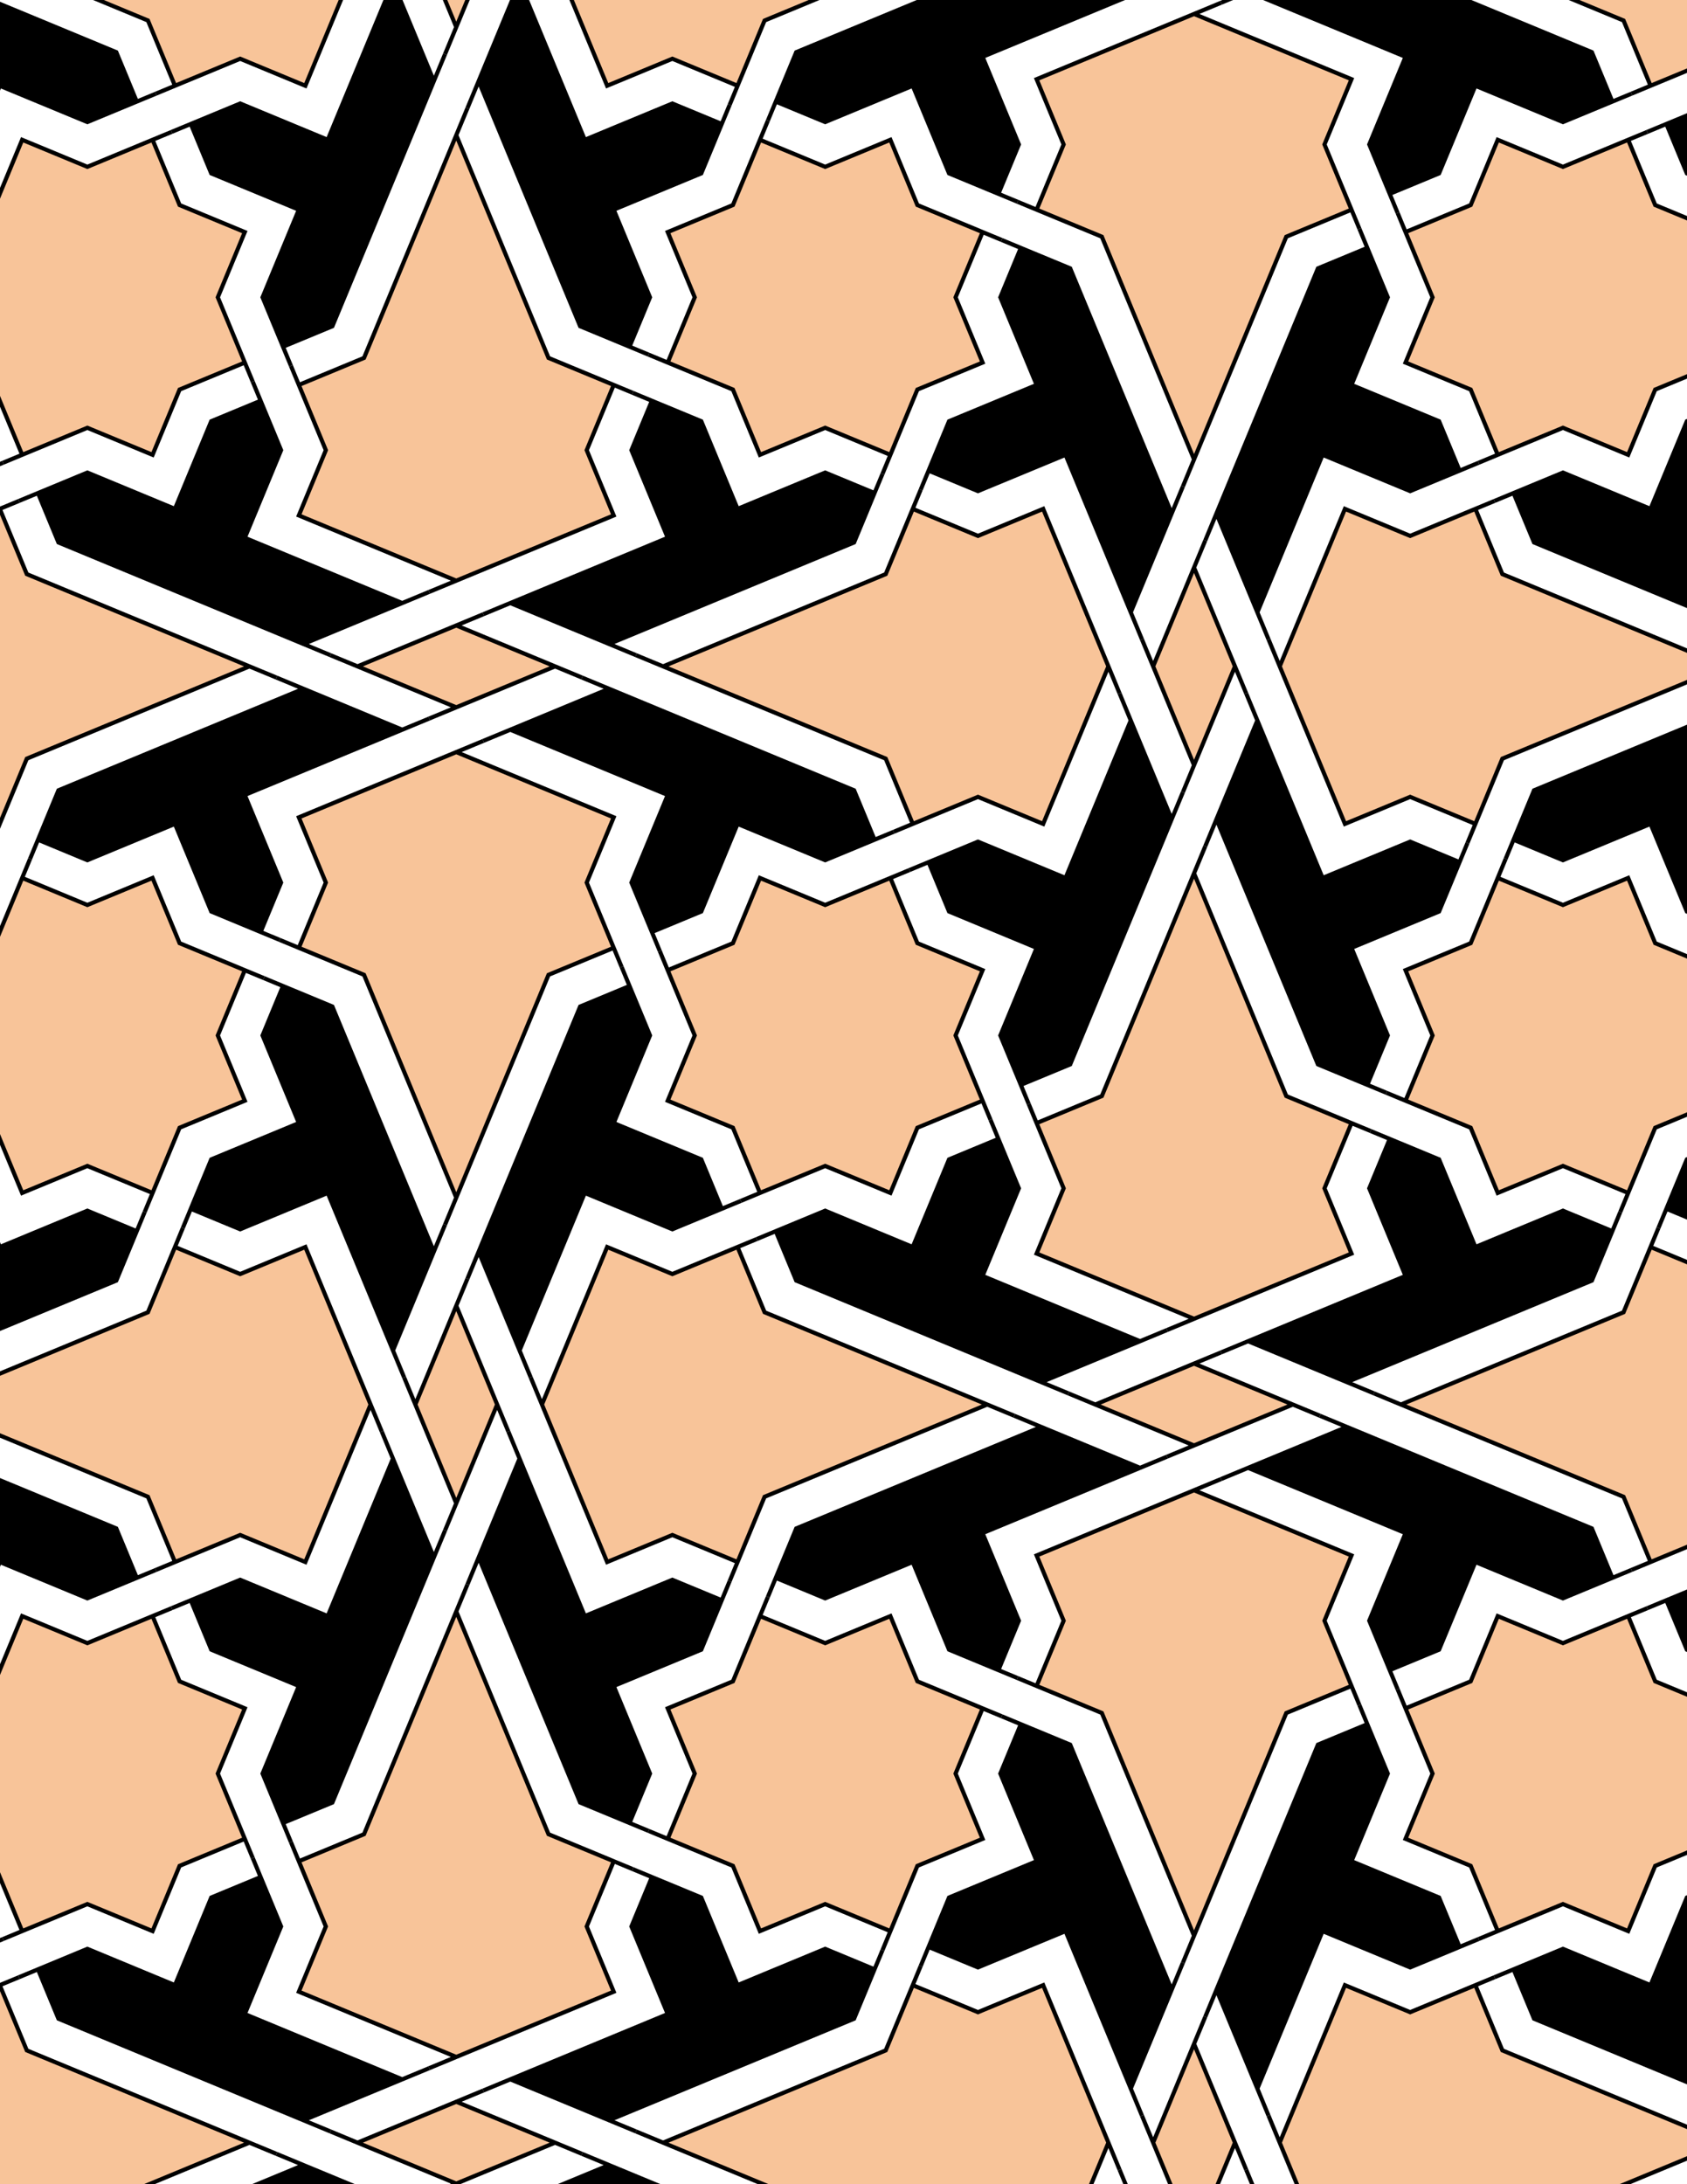 <svg xmlns="http://www.w3.org/2000/svg" xmlns:xlink="http://www.w3.org/1999/xlink" xmlns:inkscape="http://www.inkscape.org/namespaces/inkscape" version="1.1" width="612" height="792" viewBox="0 0 612 792">
<path transform="matrix(.1,0,0,-.1,0,792)" d="M3230.1 3594.3 3328 3830.8 3564.6 3928.8 3593.3 3859.5 3564.6 3928.8 3466.6 4165.4 3564.6 4402 3328 4500 3230.1 4736.5 3299.3 4765.2 3230.1 4736.5 2993.5 4638.5 2756.9 4736.5 2658.9 4500 2422.3 4402 2393.6 4471.3 2422.3 4402 2520.3 4165.4 2422.3 3928.8 2658.9 3830.8 2756.9 3594.3 2687.6 3565.5 2756.9 3594.3 2993.5 3692.2" fill="#f8c499"/>
<path transform="matrix(.1,0,0,-.1,0,792)" stroke-width="15" stroke-linecap="butt" stroke-miterlimit="10" stroke-linejoin="miter" fill="none" stroke="#000000" d="M3230.1 3594.3 3328 3830.8 3564.6 3928.8 3593.3 3859.5 3564.6 3928.8 3466.6 4165.4 3564.6 4402 3328 4500 3230.1 4736.5 3299.3 4765.2 3230.1 4736.5 2993.5 4638.5 2756.9 4736.5 2658.9 4500 2422.3 4402 2393.6 4471.3 2422.3 4402 2520.3 4165.4 2422.3 3928.8 2658.9 3830.8 2756.9 3594.3 2687.6 3565.5 2756.9 3594.3 2993.5 3692.2Z"/>
<path transform="matrix(.1,0,0,-.1,0,792)" d="M2993.5 4800.9 3172.6 4875.1 3241.9 4903.8 3172.6 4875.1 3098.4 5054.3 2209.5 5422.5 2111.5 5463.1 2209.5 5422.5 1851.2 5274 1753.2 5233.5 1851.2 5274 2422.3 5037.5 2290.7 4719.7 2364.9 4540.5 2393.6 4471.3 2364.9 4540.5 2544.1 4614.8 2675.7 4932.5"/>
<path transform="matrix(.1,0,0,-.1,0,792)" stroke-width="15" stroke-linecap="butt" stroke-miterlimit="10" stroke-linejoin="miter" fill="none" stroke="#000000" d="M2993.5 4800.9 3172.6 4875.1 3241.9 4903.8 3172.6 4875.1 3098.4 5054.3 2209.5 5422.5 2111.5 5463.1 2209.5 5422.5 1851.2 5274 1753.2 5233.5 1851.2 5274 2422.3 5037.5 2290.7 4719.7 2364.9 4540.5 2393.6 4471.3 2364.9 4540.5 2544.1 4614.8 2675.7 4932.5Z"/>
<path transform="matrix(.1,0,0,-.1,0,792)" d="M2544.1 3716 2226.4 3847.6 2358 4165.4 2283.8 4344.6 2255.1 4413.9 2283.8 4344.6 2104.6 4270.3 1736.4 3381.5 1695.8 3283.5 1736.4 3381.5 1884.8 3023.1 1925.4 2925.1 1884.8 3023.1 2121.4 3594.3 2439.1 3462.6 2618.3 3536.8 2687.6 3565.5 2618.3 3536.8"/>
<path transform="matrix(.1,0,0,-.1,0,792)" stroke-width="15" stroke-linecap="butt" stroke-miterlimit="10" stroke-linejoin="miter" fill="none" stroke="#000000" d="M2544.1 3716 2226.4 3847.6 2358 4165.4 2283.8 4344.6 2255.1 4413.9 2283.8 4344.6 2104.6 4270.3 1736.4 3381.5 1695.8 3283.5 1736.4 3381.5 1884.8 3023.1 1925.4 2925.1 1884.8 3023.1 2121.4 3594.3 2439.1 3462.6 2618.3 3536.8 2687.6 3565.5 2618.3 3536.8Z"/>
<path transform="matrix(.1,0,0,-.1,0,792)" d="M3442.8 3716 3311.2 3398.3 2993.5 3529.9 2814.3 3455.7 2745 3427 2814.3 3455.7 2888.5 3276.5 3777.4 2908.3 3875.4 2867.7 3777.4 2908.3 4135.8 3056.7 4233.8 3097.3 4135.8 3056.7 3564.6 3293.3 3696.2 3611.1 3622 3790.2 3593.3 3859.5 3622 3790.2"/>
<path transform="matrix(.1,0,0,-.1,0,792)" stroke-width="15" stroke-linecap="butt" stroke-miterlimit="10" stroke-linejoin="miter" fill="none" stroke="#000000" d="M3442.8 3716 3311.2 3398.3 2993.5 3529.9 2814.3 3455.7 2745 3427 2814.3 3455.7 2888.5 3276.5 3777.4 2908.3 3875.4 2867.7 3777.4 2908.3 4135.8 3056.7 4233.8 3097.3 4135.8 3056.7 3564.6 3293.3 3696.2 3611.1 3622 3790.2 3593.3 3859.5 3622 3790.2Z"/>
<path transform="matrix(.1,0,0,-.1,0,792)" d="M3442.8 4614.8 3760.6 4483.1 3629 4165.4 3703.2 3986.2 3731.9 3916.9 3703.2 3986.2 3882.4 4060.4 4250.6 4949.3 4291.2 5047.3 4250.6 4949.3 4102.1 5307.7 4061.5 5405.7 4102.1 5307.7 3865.6 4736.5 3547.8 4868.1 3368.6 4793.9 3299.3 4765.2 3368.6 4793.9"/>
<path transform="matrix(.1,0,0,-.1,0,792)" stroke-width="15" stroke-linecap="butt" stroke-miterlimit="10" stroke-linejoin="miter" fill="none" stroke="#000000" d="M3442.8 4614.8 3760.6 4483.1 3629 4165.4 3703.2 3986.2 3731.9 3916.9 3703.2 3986.2 3882.4 4060.4 4250.6 4949.3 4291.2 5047.3 4250.6 4949.3 4102.1 5307.7 4061.5 5405.7 4102.1 5307.7 3865.6 4736.5 3547.8 4868.1 3368.6 4793.9 3299.3 4765.2 3368.6 4793.9Z"/>
<path transform="matrix(.1,0,0,-.1,0,792)" d="M3311.2 4932.5 3241.9 4903.8 3311.2 4932.5 3547.8 5030.5 3784.4 4932.5 4021 5503.7 4061.5 5405.7 4021 5503.7 3784.4 6074.8 3547.8 5976.8 3311.2 6074.8 3339.9 6144.1 3311.2 6074.8 3213.2 5838.2 2405.5 5503.7 2307.5 5544.2 2405.5 5503.7 3213.2 5169.1" fill="#f8c499"/>
<path transform="matrix(.1,0,0,-.1,0,792)" stroke-width="15" stroke-linecap="butt" stroke-miterlimit="10" stroke-linejoin="miter" fill="none" stroke="#000000" d="M3311.2 4932.5 3241.9 4903.8 3311.2 4932.5 3547.8 5030.5 3784.4 4932.5 4021 5503.7 4061.5 5405.7 4021 5503.7 3784.4 6074.8 3547.8 5976.8 3311.2 6074.8 3339.9 6144.1 3311.2 6074.8 3213.2 5838.2 2405.5 5503.7 2307.5 5544.2 2405.5 5503.7 3213.2 5169.1Z"/>
<path transform="matrix(.1,0,0,-.1,0,792)" d="M2675.7 3398.3 2745 3427 2675.7 3398.3 2439.1 3300.3 2202.6 3398.3 1966 2827.1 1925.4 2925.1 1966 2827.1 2202.6 2256 2439.1 2354 2675.7 2256 2647 2186.7 2675.7 2256 2773.7 2492.6 3581.4 2827.1 3679.4 2786.5 3581.4 2827.1 2773.7 3161.7" fill="#f8c499"/>
<path transform="matrix(.1,0,0,-.1,0,792)" stroke-width="15" stroke-linecap="butt" stroke-miterlimit="10" stroke-linejoin="miter" fill="none" stroke="#000000" d="M2675.7 3398.3 2745 3427 2675.7 3398.3 2439.1 3300.3 2202.6 3398.3 1966 2827.1 1925.4 2925.1 1966 2827.1 2202.6 2256 2439.1 2354 2675.7 2256 2647 2186.7 2675.7 2256 2773.7 2492.6 3581.4 2827.1 3679.4 2786.5 3581.4 2827.1 2773.7 3161.7Z"/>
<path transform="matrix(.1,0,0,-.1,0,792)" d="M2226.4 4956.3 1655.2 5192.9 1753.2 5233.5 1655.2 5192.9 1084.1 4956.3 1182.1 4719.7 1084.1 4483.1 1014.8 4511.8 1084.1 4483.1 1320.6 4385.2 1655.2 3577.4 1614.6 3479.4 1655.2 3577.4 1989.8 4385.2 2226.4 4483.1 2255.1 4413.9 2226.4 4483.1 2128.4 4719.7" fill="#f8c499"/>
<path transform="matrix(.1,0,0,-.1,0,792)" stroke-width="15" stroke-linecap="butt" stroke-miterlimit="10" stroke-linejoin="miter" fill="none" stroke="#000000" d="M2226.4 4956.3 1655.2 5192.9 1753.2 5233.5 1655.2 5192.9 1084.1 4956.3 1182.1 4719.7 1084.1 4483.1 1014.8 4511.8 1084.1 4483.1 1320.6 4385.2 1655.2 3577.4 1614.6 3479.4 1655.2 3577.4 1989.8 4385.2 2226.4 4483.1 2255.1 4413.9 2226.4 4483.1 2128.4 4719.7Z"/>
<path transform="matrix(.1,0,0,-.1,0,792)" d="M3760.6 3374.5 4331.7 3137.9 4233.8 3097.3 4331.7 3137.9 4902.9 3374.5 4804.9 3611.1 4902.9 3847.6 4972.2 3818.9 4902.9 3847.6 4666.3 3945.6 4331.7 4753.3 4372.3 4851.3 4331.7 4753.3 3997.2 3945.6 3760.6 3847.6 3731.9 3916.9 3760.6 3847.6 3858.6 3611.1" fill="#f8c499"/>
<path transform="matrix(.1,0,0,-.1,0,792)" stroke-width="15" stroke-linecap="butt" stroke-miterlimit="10" stroke-linejoin="miter" fill="none" stroke="#000000" d="M3760.6 3374.5 4331.7 3137.9 4233.8 3097.3 4331.7 3137.9 4902.9 3374.5 4804.9 3611.1 4902.9 3847.6 4972.2 3818.9 4902.9 3847.6 4666.3 3945.6 4331.7 4753.3 4372.3 4851.3 4331.7 4753.3 3997.2 3945.6 3760.6 3847.6 3731.9 3916.9 3760.6 3847.6 3858.6 3611.1Z"/>
<path transform="matrix(.1,0,0,-.1,0,792)" d="M2013.6 5503.7 2111.5 5463.1 2013.6 5503.7 1655.2 5652.1 1753.2 5692.7 1655.2 5652.1 1296.9 5503.7 1198.9 5544.2 1296.9 5503.7 1655.2 5355.2 1557.2 5314.6 1655.2 5355.2" fill="#f8c499"/>
<path transform="matrix(.1,0,0,-.1,0,792)" stroke-width="15" stroke-linecap="butt" stroke-miterlimit="10" stroke-linejoin="miter" fill="none" stroke="#000000" d="M2013.6 5503.7 2111.5 5463.1 2013.6 5503.7 1655.2 5652.1 1753.2 5692.7 1655.2 5652.1 1296.9 5503.7 1198.9 5544.2 1296.9 5503.7 1655.2 5355.2 1557.2 5314.6 1655.2 5355.2Z"/>
<path transform="matrix(.1,0,0,-.1,0,792)" d="M2209.5 5584.8 2307.5 5544.2 2209.5 5584.8 3098.4 5953 3172.6 6132.2 3201.4 6201.5 3172.6 6132.2 2993.5 6206.4 2675.7 6074.8 2544.1 6392.6 2364.9 6466.8 2295.6 6495.5 2364.9 6466.8 2290.7 6287.6 2422.3 5969.8 1851.2 5733.3 1753.2 5692.7 1851.2 5733.3"/>
<path transform="matrix(.1,0,0,-.1,0,792)" stroke-width="15" stroke-linecap="butt" stroke-miterlimit="10" stroke-linejoin="miter" fill="none" stroke="#000000" d="M2209.5 5584.8 2307.5 5544.2 2209.5 5584.8 3098.4 5953 3172.6 6132.2 3201.4 6201.5 3172.6 6132.2 2993.5 6206.4 2675.7 6074.8 2544.1 6392.6 2364.9 6466.8 2295.6 6495.5 2364.9 6466.8 2290.7 6287.6 2422.3 5969.8 1851.2 5733.3 1753.2 5692.7 1851.2 5733.3Z"/>
<path transform="matrix(.1,0,0,-.1,0,792)" d="M3973.4 2827.1 3875.4 2867.7 3973.4 2827.1 4331.7 2678.7 4233.8 2638.1 4331.7 2678.7 4690.1 2827.1 4788.1 2786.5 4690.1 2827.1 4331.7 2975.6 4429.7 3016.1 4331.7 2975.6" fill="#f8c499"/>
<path transform="matrix(.1,0,0,-.1,0,792)" stroke-width="15" stroke-linecap="butt" stroke-miterlimit="10" stroke-linejoin="miter" fill="none" stroke="#000000" d="M3973.4 2827.1 3875.4 2867.7 3973.4 2827.1 4331.7 2678.7 4233.8 2638.1 4331.7 2678.7 4690.1 2827.1 4788.1 2786.5 4690.1 2827.1 4331.7 2975.6 4429.7 3016.1 4331.7 2975.6Z"/>
<path transform="matrix(.1,0,0,-.1,0,792)" d="M3777.4 2745.9 3679.4 2786.5 3777.4 2745.9 2888.5 2377.8 2814.3 2198.6 2785.6 2129.3 2814.3 2198.6 2993.5 2124.4 3311.2 2256 3442.8 1938.2 3622 1864 3691.3 1835.3 3622 1864 3696.2 2043.2 3564.6 2360.9 4135.8 2597.5 4233.8 2638.1 4135.8 2597.5"/>
<path transform="matrix(.1,0,0,-.1,0,792)" stroke-width="15" stroke-linecap="butt" stroke-miterlimit="10" stroke-linejoin="miter" fill="none" stroke="#000000" d="M3777.4 2745.9 3679.4 2786.5 3777.4 2745.9 2888.5 2377.8 2814.3 2198.6 2785.6 2129.3 2814.3 2198.6 2993.5 2124.4 3311.2 2256 3442.8 1938.2 3622 1864 3691.3 1835.3 3622 1864 3696.2 2043.2 3564.6 2360.9 4135.8 2597.5 4233.8 2638.1 4135.8 2597.5Z"/>
<path transform="matrix(.1,0,0,-.1,0,792)" d="M1884.8 2631.1 1844.2 2729.1 1884.8 2631.1 1736.4 2272.8 1695.8 2174.8 1736.4 2272.8 2104.6 1383.9 2283.8 1309.7 2353 1281 2283.8 1309.7 2358 1488.9 2226.4 1806.6 2544.1 1938.2 2618.3 2117.4 2647 2186.7 2618.3 2117.4 2439.1 2191.6 2121.4 2060"/>
<path transform="matrix(.1,0,0,-.1,0,792)" stroke-width="15" stroke-linecap="butt" stroke-miterlimit="10" stroke-linejoin="miter" fill="none" stroke="#000000" d="M1884.8 2631.1 1844.2 2729.1 1884.8 2631.1 1736.4 2272.8 1695.8 2174.8 1736.4 2272.8 2104.6 1383.9 2283.8 1309.7 2353 1281 2283.8 1309.7 2358 1488.9 2226.4 1806.6 2544.1 1938.2 2618.3 2117.4 2647 2186.7 2618.3 2117.4 2439.1 2191.6 2121.4 2060Z"/>
<path transform="matrix(.1,0,0,-.1,0,792)" d="M1803.6 2827.1 1844.2 2729.1 1803.6 2827.1 1655.2 3185.5 1695.8 3283.5 1655.2 3185.5 1506.8 2827.1 1466.2 2925.1 1506.8 2827.1 1655.2 2468.8 1614.6 2370.8 1655.2 2468.8" fill="#f8c499"/>
<path transform="matrix(.1,0,0,-.1,0,792)" stroke-width="15" stroke-linecap="butt" stroke-miterlimit="10" stroke-linejoin="miter" fill="none" stroke="#000000" d="M1803.6 2827.1 1844.2 2729.1 1803.6 2827.1 1655.2 3185.5 1695.8 3283.5 1655.2 3185.5 1506.8 2827.1 1466.2 2925.1 1506.8 2827.1 1655.2 2468.8 1614.6 2370.8 1655.2 2468.8Z"/>
<path transform="matrix(.1,0,0,-.1,0,792)" d="M4102.1 5699.6 4142.7 5601.6 4102.1 5699.6 4250.6 6058 4291.2 6156 4250.6 6058 3882.4 6946.9 3703.2 7021.1 3633.9 7049.8 3703.2 7021.1 3629 6841.9 3760.6 6524.2 3442.8 6392.6 3368.6 6213.4 3339.9 6144.1 3368.6 6213.4 3547.8 6139.2 3865.6 6270.8"/>
<path transform="matrix(.1,0,0,-.1,0,792)" stroke-width="15" stroke-linecap="butt" stroke-miterlimit="10" stroke-linejoin="miter" fill="none" stroke="#000000" d="M4102.1 5699.6 4142.7 5601.6 4102.1 5699.6 4250.6 6058 4291.2 6156 4250.6 6058 3882.4 6946.9 3703.2 7021.1 3633.9 7049.8 3703.2 7021.1 3629 6841.9 3760.6 6524.2 3442.8 6392.6 3368.6 6213.4 3339.9 6144.1 3368.6 6213.4 3547.8 6139.2 3865.6 6270.8Z"/>
<path transform="matrix(.1,0,0,-.1,0,792)" d="M4183.3 5503.7 4142.7 5601.6 4183.3 5503.7 4331.7 5145.3 4291.2 5047.3 4331.7 5145.3 4480.2 5503.7 4520.8 5405.7 4480.2 5503.7 4331.7 5862 4372.3 5960 4331.7 5862" fill="#f8c499"/>
<path transform="matrix(.1,0,0,-.1,0,792)" stroke-width="15" stroke-linecap="butt" stroke-miterlimit="10" stroke-linejoin="miter" fill="none" stroke="#000000" d="M4183.3 5503.7 4142.7 5601.6 4183.3 5503.7 4331.7 5145.3 4291.2 5047.3 4331.7 5145.3 4480.2 5503.7 4520.8 5405.7 4480.2 5503.7 4331.7 5862 4372.3 5960 4331.7 5862Z"/>
<path transform="matrix(.1,0,0,-.1,0,792)" d="M2226.4 6051 2128.4 6287.6 2226.4 6524.2 2295.6 6495.5 2226.4 6524.2 1989.8 6622.2 1655.2 7429.9 1695.8 7527.9 1655.2 7429.9 1320.6 6622.2 1084.1 6524.2 1055.4 6593.5 1084.1 6524.2 1182.1 6287.6 1084.1 6051 1655.2 5814.4 1557.2 5773.9 1655.2 5814.4" fill="#f8c499"/>
<path transform="matrix(.1,0,0,-.1,0,792)" stroke-width="15" stroke-linecap="butt" stroke-miterlimit="10" stroke-linejoin="miter" fill="none" stroke="#000000" d="M2226.4 6051 2128.4 6287.6 2226.4 6524.2 2295.6 6495.5 2226.4 6524.2 1989.8 6622.2 1655.2 7429.9 1695.8 7527.9 1655.2 7429.9 1320.6 6622.2 1084.1 6524.2 1055.4 6593.5 1084.1 6524.2 1182.1 6287.6 1084.1 6051 1655.2 5814.4 1557.2 5773.9 1655.2 5814.4Z"/>
<path transform="matrix(.1,0,0,-.1,0,792)" d="M1459.2 5733.3 1557.2 5773.9 1459.2 5733.3 888.102 5969.8 1019.7 6287.6 945.5 6466.8 916.801 6536.1 945.5 6466.8 766.301 6392.6 634.699 6074.8 316.898 6206.4 137.801 6132.2 68.5 6103.5 137.801 6132.2 212 5953 1100.9 5584.8 1198.9 5544.2 1100.9 5584.8"/>
<path transform="matrix(.1,0,0,-.1,0,792)" stroke-width="15" stroke-linecap="butt" stroke-miterlimit="10" stroke-linejoin="miter" fill="none" stroke="#000000" d="M1459.2 5733.3 1557.2 5773.9 1459.2 5733.3 888.102 5969.8 1019.7 6287.6 945.5 6466.8 916.801 6536.1 945.5 6466.8 766.301 6392.6 634.699 6074.8 316.898 6206.4 137.801 6132.2 68.5 6103.5 137.801 6132.2 212 5953 1100.9 5584.8 1198.9 5544.2 1100.9 5584.8Z"/>
<path transform="matrix(.1,0,0,-.1,0,792)" d="M1459.2 5274 1557.2 5314.6 1459.2 5274 1100.9 5422.5 1002.9 5463.1 1100.9 5422.5 212 5054.3 137.801 4875.1 109.102 4805.8 137.801 4875.1 316.898 4800.9 634.699 4932.5 766.301 4614.8 945.5 4540.5 1014.8 4511.8 945.5 4540.5 1019.7 4719.7 888.102 5037.5"/>
<path transform="matrix(.1,0,0,-.1,0,792)" stroke-width="15" stroke-linecap="butt" stroke-miterlimit="10" stroke-linejoin="miter" fill="none" stroke="#000000" d="M1459.2 5274 1557.2 5314.6 1459.2 5274 1100.9 5422.5 1002.9 5463.1 1100.9 5422.5 212 5054.3 137.801 4875.1 109.102 4805.8 137.801 4875.1 316.898 4800.9 634.699 4932.5 766.301 4614.8 945.5 4540.5 1014.8 4511.8 945.5 4540.5 1019.7 4719.7 888.102 5037.5Z"/>
<path transform="matrix(.1,0,0,-.1,0,792)" d="M1574 3381.5 1614.6 3479.4 1574 3381.5 1205.8 4270.3 1026.7 4344.6 957.398 4373.3 1026.7 4344.6 952.5 4165.4 1084.1 3847.6 766.301 3716 692.102 3536.8 663.398 3467.6 692.102 3536.8 871.301 3462.6 1189 3594.3 1425.6 3023.1 1466.2 2925.1 1425.6 3023.1"/>
<path transform="matrix(.1,0,0,-.1,0,792)" stroke-width="15" stroke-linecap="butt" stroke-miterlimit="10" stroke-linejoin="miter" fill="none" stroke="#000000" d="M1574 3381.5 1614.6 3479.4 1574 3381.5 1205.8 4270.3 1026.7 4344.6 957.398 4373.3 1026.7 4344.6 952.5 4165.4 1084.1 3847.6 766.301 3716 692.102 3536.8 663.398 3467.6 692.102 3536.8 871.301 3462.6 1189 3594.3 1425.6 3023.1 1466.2 2925.1 1425.6 3023.1Z"/>
<path transform="matrix(.1,0,0,-.1,0,792)" d="M4527.7 2597.5 4429.7 2556.9 4527.7 2597.5 5098.9 2360.9 4967.3 2043.2 5041.5 1864 5070.2 1794.7 5041.5 1864 5220.6 1938.2 5352.3 2256 5670 2124.4 5849.2 2198.6 5918.5 2227.3 5849.2 2198.6 5775 2377.8 4886.1 2745.9 4788.1 2786.5 4886.1 2745.9"/>
<path transform="matrix(.1,0,0,-.1,0,792)" stroke-width="15" stroke-linecap="butt" stroke-miterlimit="10" stroke-linejoin="miter" fill="none" stroke="#000000" d="M4527.7 2597.5 4429.7 2556.9 4527.7 2597.5 5098.9 2360.9 4967.3 2043.2 5041.5 1864 5070.2 1794.7 5041.5 1864 5220.6 1938.2 5352.3 2256 5670 2124.4 5849.2 2198.6 5918.5 2227.3 5849.2 2198.6 5775 2377.8 4886.1 2745.9 4788.1 2786.5 4886.1 2745.9Z"/>
<path transform="matrix(.1,0,0,-.1,0,792)" d="M4331.7 2516.3 4429.7 2556.9 4331.7 2516.3 3760.6 2279.8 3858.6 2043.2 3760.6 1806.6 3691.3 1835.3 3760.6 1806.6 3997.2 1708.6 4331.7 900.898 4291.2 802.898 4331.7 900.898 4666.3 1708.6 4902.9 1806.6 4931.6 1737.3 4902.9 1806.6 4804.9 2043.2 4902.9 2279.8" fill="#f8c499"/>
<path transform="matrix(.1,0,0,-.1,0,792)" stroke-width="15" stroke-linecap="butt" stroke-miterlimit="10" stroke-linejoin="miter" fill="none" stroke="#000000" d="M4331.7 2516.3 4429.7 2556.9 4331.7 2516.3 3760.6 2279.8 3858.6 2043.2 3760.6 1806.6 3691.3 1835.3 3760.6 1806.6 3997.2 1708.6 4331.7 900.898 4291.2 802.898 4331.7 900.898 4666.3 1708.6 4902.9 1806.6 4931.6 1737.3 4902.9 1806.6 4804.9 2043.2 4902.9 2279.8Z"/>
<path transform="matrix(.1,0,0,-.1,0,792)" d="M4527.7 3056.7 4429.7 3016.1 4527.7 3056.7 4886.1 2908.3 4984.1 2867.7 4886.1 2908.3 5775 3276.5 5849.2 3455.7 5877.9 3525 5849.2 3455.7 5670 3529.9 5352.3 3398.3 5220.6 3716 5041.5 3790.2 4972.2 3818.9 5041.5 3790.2 4967.3 3611.1 5098.9 3293.3"/>
<path transform="matrix(.1,0,0,-.1,0,792)" stroke-width="15" stroke-linecap="butt" stroke-miterlimit="10" stroke-linejoin="miter" fill="none" stroke="#000000" d="M4527.7 3056.7 4429.7 3016.1 4527.7 3056.7 4886.1 2908.3 4984.1 2867.7 4886.1 2908.3 5775 3276.5 5849.2 3455.7 5877.9 3525 5849.2 3455.7 5670 3529.9 5352.3 3398.3 5220.6 3716 5041.5 3790.2 4972.2 3818.9 5041.5 3790.2 4967.3 3611.1 5098.9 3293.3Z"/>
<path transform="matrix(.1,0,0,-.1,0,792)" d="M4412.9 4949.3 4372.3 4851.3 4412.9 4949.3 4781.1 4060.4 4960.3 3986.2 5029.6 3957.5 4960.3 3986.2 5034.5 4165.4 4902.9 4483.1 5220.6 4614.8 5294.9 4793.9 5323.6 4863.2 5294.9 4793.9 5115.7 4868.1 4797.9 4736.5 4561.4 5307.7 4520.8 5405.7 4561.4 5307.7"/>
<path transform="matrix(.1,0,0,-.1,0,792)" stroke-width="15" stroke-linecap="butt" stroke-miterlimit="10" stroke-linejoin="miter" fill="none" stroke="#000000" d="M4412.9 4949.3 4372.3 4851.3 4412.9 4949.3 4781.1 4060.4 4960.3 3986.2 5029.6 3957.5 4960.3 3986.2 5034.5 4165.4 4902.9 4483.1 5220.6 4614.8 5294.9 4793.9 5323.6 4863.2 5294.9 4793.9 5115.7 4868.1 4797.9 4736.5 4561.4 5307.7 4520.8 5405.7 4561.4 5307.7Z"/>
<path transform="matrix(.1,0,0,-.1,0,792)" d="M4331.7 6254 4291.2 6156 4331.7 6254 4666.3 7061.7 4902.9 7159.7 4931.6 7090.4 4902.9 7159.7 4804.9 7396.2 4902.9 7632.8 4331.7 7869.4 4429.7 7910 4331.7 7869.4 3760.6 7632.8 3858.6 7396.2 3760.6 7159.7 3691.3 7188.4 3760.6 7159.7 3997.2 7061.7" fill="#f8c499"/>
<path transform="matrix(.1,0,0,-.1,0,792)" stroke-width="15" stroke-linecap="butt" stroke-miterlimit="10" stroke-linejoin="miter" fill="none" stroke="#000000" d="M4331.7 6254 4291.2 6156 4331.7 6254 4666.3 7061.7 4902.9 7159.7 4931.6 7090.4 4902.9 7159.7 4804.9 7396.2 4902.9 7632.8 4331.7 7869.4 4429.7 7910 4331.7 7869.4 3760.6 7632.8 3858.6 7396.2 3760.6 7159.7 3691.3 7188.4 3760.6 7159.7 3997.2 7061.7Z"/>
<path transform="matrix(.1,0,0,-.1,0,792)" d="M4412.9 6058 4372.3 5960 4412.9 6058 4561.4 5699.6 4601.9 5601.6 4561.4 5699.6 4797.9 6270.8 5115.7 6139.2 5294.9 6213.4 5364.1 6242.1 5294.9 6213.4 5220.6 6392.6 4902.9 6524.2 5034.5 6841.9 4960.3 7021.1 4931.6 7090.4 4960.3 7021.1 4781.1 6946.9"/>
<path transform="matrix(.1,0,0,-.1,0,792)" stroke-width="15" stroke-linecap="butt" stroke-miterlimit="10" stroke-linejoin="miter" fill="none" stroke="#000000" d="M4412.9 6058 4372.3 5960 4412.9 6058 4561.4 5699.6 4601.9 5601.6 4561.4 5699.6 4797.9 6270.8 5115.7 6139.2 5294.9 6213.4 5364.1 6242.1 5294.9 6213.4 5220.6 6392.6 4902.9 6524.2 5034.5 6841.9 4960.3 7021.1 4931.6 7090.4 4960.3 7021.1 4781.1 6946.9Z"/>
<path transform="matrix(.1,0,0,-.1,0,792)" d="M1655.2 2076.8 1695.8 2174.8 1655.2 2076.8 1320.6 1269.1 1084.1 1171.1 1055.4 1240.4 1084.1 1171.1 1182.1 934.5 1084.1 698 1655.2 461.398 1557.2 420.801 1655.2 461.398 2226.4 698 2128.4 934.5 2226.4 1171.1 2295.6 1142.4 2226.4 1171.1 1989.8 1269.1" fill="#f8c499"/>
<path transform="matrix(.1,0,0,-.1,0,792)" stroke-width="15" stroke-linecap="butt" stroke-miterlimit="10" stroke-linejoin="miter" fill="none" stroke="#000000" d="M1655.2 2076.8 1695.8 2174.8 1655.2 2076.8 1320.6 1269.1 1084.1 1171.1 1055.4 1240.4 1084.1 1171.1 1182.1 934.5 1084.1 698 1655.2 461.398 1557.2 420.801 1655.2 461.398 2226.4 698 2128.4 934.5 2226.4 1171.1 2295.6 1142.4 2226.4 1171.1 1989.8 1269.1Z"/>
<path transform="matrix(.1,0,0,-.1,0,792)" d="M1574 2272.8 1614.6 2370.8 1574 2272.8 1425.6 2631.1 1385 2729.1 1425.6 2631.1 1189 2060 871.301 2191.6 692.102 2117.4 622.801 2088.7 692.102 2117.4 766.301 1938.2 1084.1 1806.6 952.5 1488.9 1026.7 1309.7 1055.4 1240.4 1026.7 1309.7 1205.8 1383.9"/>
<path transform="matrix(.1,0,0,-.1,0,792)" stroke-width="15" stroke-linecap="butt" stroke-miterlimit="10" stroke-linejoin="miter" fill="none" stroke="#000000" d="M1574 2272.8 1614.6 2370.8 1574 2272.8 1425.6 2631.1 1385 2729.1 1425.6 2631.1 1189 2060 871.301 2191.6 692.102 2117.4 622.801 2088.7 692.102 2117.4 766.301 1938.2 1084.1 1806.6 952.5 1488.9 1026.7 1309.7 1055.4 1240.4 1026.7 1309.7 1205.8 1383.9Z"/>
<path transform="matrix(.1,0,0,-.1,0,792)" d="M3230.1 6270.8 3201.4 6201.5 3230.1 6270.8 3328 6507.4 3564.6 6605.3 3466.6 6841.9 3564.6 7078.5 3633.9 7049.8 3564.6 7078.5 3328 7176.5 3230.1 7413.1 2993.5 7315.1 2756.9 7413.1 2785.6 7482.4 2756.9 7413.1 2658.9 7176.5 2422.3 7078.5 2520.3 6841.9 2422.3 6605.3 2353 6634 2422.3 6605.3 2658.9 6507.4 2756.9 6270.8 2993.5 6368.8" fill="#f8c499"/>
<path transform="matrix(.1,0,0,-.1,0,792)" stroke-width="15" stroke-linecap="butt" stroke-miterlimit="10" stroke-linejoin="miter" fill="none" stroke="#000000" d="M3230.1 6270.8 3201.4 6201.5 3230.1 6270.8 3328 6507.4 3564.6 6605.3 3466.6 6841.9 3564.6 7078.5 3633.9 7049.8 3564.6 7078.5 3328 7176.5 3230.1 7413.1 2993.5 7315.1 2756.9 7413.1 2785.6 7482.4 2756.9 7413.1 2658.9 7176.5 2422.3 7078.5 2520.3 6841.9 2422.3 6605.3 2353 6634 2422.3 6605.3 2658.9 6507.4 2756.9 6270.8 2993.5 6368.8Z"/>
<path transform="matrix(.1,0,0,-.1,0,792)" d="M2756.9 2060 2785.6 2129.3 2756.9 2060 2658.9 1823.4 2422.3 1725.4 2520.3 1488.9 2422.3 1252.3 2353 1281 2422.3 1252.3 2658.9 1154.3 2756.9 917.699 2993.5 1015.7 3230.1 917.699 3201.4 848.398 3230.1 917.699 3328 1154.3 3564.6 1252.3 3466.6 1488.9 3564.6 1725.4 3633.9 1696.7 3564.6 1725.4 3328 1823.4 3230.1 2060 2993.5 1962" fill="#f8c499"/>
<path transform="matrix(.1,0,0,-.1,0,792)" stroke-width="15" stroke-linecap="butt" stroke-miterlimit="10" stroke-linejoin="miter" fill="none" stroke="#000000" d="M2756.9 2060 2785.6 2129.3 2756.9 2060 2658.9 1823.4 2422.3 1725.4 2520.3 1488.9 2422.3 1252.3 2353 1281 2422.3 1252.3 2658.9 1154.3 2756.9 917.699 2993.5 1015.7 3230.1 917.699 3201.4 848.398 3230.1 917.699 3328 1154.3 3564.6 1252.3 3466.6 1488.9 3564.6 1725.4 3633.9 1696.7 3564.6 1725.4 3328 1823.4 3230.1 2060 2993.5 1962Z"/>
<path transform="matrix(.1,0,0,-.1,0,792)" d="M1344.4 2827.1 1385 2729.1 1344.4 2827.1 1107.8 3398.3 871.301 3300.3 634.699 3398.3 663.398 3467.6 634.699 3398.3 536.699 3161.7-271 2827.1-369 2867.7-271 2827.1 536.699 2492.6 634.699 2256 565.398 2227.3 634.699 2256 871.301 2354 1107.8 2256" fill="#f8c499"/>
<path transform="matrix(.1,0,0,-.1,0,792)" stroke-width="15" stroke-linecap="butt" stroke-miterlimit="10" stroke-linejoin="miter" fill="none" stroke="#000000" d="M1344.4 2827.1 1385 2729.1 1344.4 2827.1 1107.8 3398.3 871.301 3300.3 634.699 3398.3 663.398 3467.6 634.699 3398.3 536.699 3161.7-271 2827.1-369 2867.7-271 2827.1 536.699 2492.6 634.699 2256 565.398 2227.3 634.699 2256 871.301 2354 1107.8 2256Z"/>
<path transform="matrix(.1,0,0,-.1,0,792)" d="M4642.5 5503.7 4601.9 5601.6 4642.5 5503.7 4879.1 4932.5 5115.7 5030.5 5352.3 4932.5 5323.6 4863.2 5352.3 4932.5 5450.2 5169.1 6258 5503.7 6356 5463.1 6258 5503.7 5450.2 5838.2 5352.3 6074.8 5421.5 6103.5 5352.3 6074.8 5115.7 5976.8 4879.1 6074.8" fill="#f8c499"/>
<path transform="matrix(.1,0,0,-.1,0,792)" stroke-width="15" stroke-linecap="butt" stroke-miterlimit="10" stroke-linejoin="miter" fill="none" stroke="#000000" d="M4642.5 5503.7 4601.9 5601.6 4642.5 5503.7 4879.1 4932.5 5115.7 5030.5 5352.3 4932.5 5323.6 4863.2 5352.3 4932.5 5450.2 5169.1 6258 5503.7 6356 5463.1 6258 5503.7 5450.2 5838.2 5352.3 6074.8 5421.5 6103.5 5352.3 6074.8 5115.7 5976.8 4879.1 6074.8Z"/>
<path transform="matrix(.1,0,0,-.1,0,792)" d="M2283.8 6662.8 2353 6634 2283.8 6662.8 2358 6841.9 2226.4 7159.7 2544.1 7291.3 2618.3 7470.5 2647 7539.8 2618.3 7470.5 2439.1 7544.7 2121.4 7413.1 1884.8 7984.2 1844.2 8082.2 1884.8 7984.2 1736.4 7625.9 1695.8 7527.9 1736.4 7625.9 2104.6 6737"/>
<path transform="matrix(.1,0,0,-.1,0,792)" stroke-width="15" stroke-linecap="butt" stroke-miterlimit="10" stroke-linejoin="miter" fill="none" stroke="#000000" d="M2283.8 6662.8 2353 6634 2283.8 6662.8 2358 6841.9 2226.4 7159.7 2544.1 7291.3 2618.3 7470.5 2647 7539.8 2618.3 7470.5 2439.1 7544.7 2121.4 7413.1 1884.8 7984.2 1844.2 8082.2 1884.8 7984.2 1736.4 7625.9 1695.8 7527.9 1736.4 7625.9 2104.6 6737Z"/>
<path transform="matrix(.1,0,0,-.1,0,792)" d="M3703.2 1668 3633.9 1696.7 3703.2 1668 3629 1488.9 3760.6 1171.1 3442.8 1039.5 3368.6 860.301 3339.9 791 3368.6 860.301 3547.8 786.102 3865.6 917.699 4102.1 346.602 4142.7 248.602 4102.1 346.602 4250.6 704.898 4291.2 802.898 4250.6 704.898 3882.4 1593.8"/>
<path transform="matrix(.1,0,0,-.1,0,792)" stroke-width="15" stroke-linecap="butt" stroke-miterlimit="10" stroke-linejoin="miter" fill="none" stroke="#000000" d="M3703.2 1668 3633.9 1696.7 3703.2 1668 3629 1488.9 3760.6 1171.1 3442.8 1039.5 3368.6 860.301 3339.9 791 3368.6 860.301 3547.8 786.102 3865.6 917.699 4102.1 346.602 4142.7 248.602 4102.1 346.602 4250.6 704.898 4291.2 802.898 4250.6 704.898 3882.4 1593.8Z"/>
<path transform="matrix(.1,0,0,-.1,0,792)" d="M1205.8 6737 1574 7625.9 1614.6 7723.9 1574 7625.9 1425.6 7984.2 1385 8082.2 1425.6 7984.2 1189 7413.1 871.301 7544.7 692.102 7470.5 622.801 7441.8 692.102 7470.5 766.301 7291.3 1084.1 7159.7 952.5 6841.9 1026.7 6662.8 1055.4 6593.5 1026.7 6662.8"/>
<path transform="matrix(.1,0,0,-.1,0,792)" stroke-width="15" stroke-linecap="butt" stroke-miterlimit="10" stroke-linejoin="miter" fill="none" stroke="#000000" d="M1205.8 6737 1574 7625.9 1614.6 7723.9 1574 7625.9 1425.6 7984.2 1385 8082.2 1425.6 7984.2 1189 7413.1 871.301 7544.7 692.102 7470.5 622.801 7441.8 692.102 7470.5 766.301 7291.3 1084.1 7159.7 952.5 6841.9 1026.7 6662.8 1055.4 6593.5 1026.7 6662.8Z"/>
<path transform="matrix(.1,0,0,-.1,0,792)" d="M4781.1 1593.8 4412.9 704.898 4372.3 606.898 4412.9 704.898 4561.4 346.602 4601.9 248.602 4561.4 346.602 4797.9 917.699 5115.7 786.102 5294.9 860.301 5364.1 889 5294.9 860.301 5220.6 1039.5 4902.9 1171.1 5034.5 1488.9 4960.3 1668 4931.6 1737.3 4960.3 1668"/>
<path transform="matrix(.1,0,0,-.1,0,792)" stroke-width="15" stroke-linecap="butt" stroke-miterlimit="10" stroke-linejoin="miter" fill="none" stroke="#000000" d="M4781.1 1593.8 4412.9 704.898 4372.3 606.898 4412.9 704.898 4561.4 346.602 4601.9 248.602 4561.4 346.602 4797.9 917.699 5115.7 786.102 5294.9 860.301 5364.1 889 5294.9 860.301 5220.6 1039.5 4902.9 1171.1 5034.5 1488.9 4960.3 1668 4931.6 1737.3 4960.3 1668Z"/>
<path transform="matrix(.1,0,0,-.1,0,792)" d="M904.898 5503.7 1002.9 5463.1 904.898 5503.7 97.199 5838.2-.801 6074.8 68.5 6103.5-.801 6074.8-237.398 5976.8-474 6074.8-710.5 5503.7-751.102 5601.6-710.5 5503.7-474 4932.5-237.398 5030.5-.801 4932.5-29.5 4863.2-.801 4932.5 97.199 5169.1" fill="#f8c499"/>
<path transform="matrix(.1,0,0,-.1,0,792)" stroke-width="15" stroke-linecap="butt" stroke-miterlimit="10" stroke-linejoin="miter" fill="none" stroke="#000000" d="M904.898 5503.7 1002.9 5463.1 904.898 5503.7 97.199 5838.2-.801 6074.8 68.5 6103.5-.801 6074.8-237.398 5976.8-474 6074.8-710.5 5503.7-751.102 5601.6-710.5 5503.7-474 4932.5-237.398 5030.5-.801 4932.5-29.5 4863.2-.801 4932.5 97.199 5169.1Z"/>
<path transform="matrix(.1,0,0,-.1,0,792)" d="M5082.1 2827.1 4984.1 2867.7 5082.1 2827.1 5889.8 2492.6 5987.8 2256 5918.5 2227.3 5987.8 2256 6224.3 2354 6460.9 2256 6697.5 2827.1 6738.1 2729.1 6697.5 2827.1 6460.9 3398.3 6224.3 3300.3 5987.8 3398.3 6016.5 3467.6 5987.8 3398.3 5889.8 3161.7" fill="#f8c499"/>
<path transform="matrix(.1,0,0,-.1,0,792)" stroke-width="15" stroke-linecap="butt" stroke-miterlimit="10" stroke-linejoin="miter" fill="none" stroke="#000000" d="M5082.1 2827.1 4984.1 2867.7 5082.1 2827.1 5889.8 2492.6 5987.8 2256 5918.5 2227.3 5987.8 2256 6224.3 2354 6460.9 2256 6697.5 2827.1 6738.1 2729.1 6697.5 2827.1 6460.9 3398.3 6224.3 3300.3 5987.8 3398.3 6016.5 3467.6 5987.8 3398.3 5889.8 3161.7Z"/>
<path transform="matrix(.1,0,0,-.1,0,792)" d="M888.102 6605.3 916.801 6536.1 888.102 6605.3 790.102 6841.9 888.102 7078.5 651.5 7176.5 553.5 7413.1 622.801 7441.8 553.5 7413.1 316.898 7315.1 80.398 7413.1-17.602 7176.5-254.199 7078.5-282.898 7147.8-254.199 7078.5-156.199 6841.9-254.199 6605.3-17.602 6507.4 80.398 6270.8 11.102 6242.1 80.398 6270.8 316.898 6368.8 553.5 6270.8 651.5 6507.4" fill="#f8c499"/>
<path transform="matrix(.1,0,0,-.1,0,792)" stroke-width="15" stroke-linecap="butt" stroke-miterlimit="10" stroke-linejoin="miter" fill="none" stroke="#000000" d="M888.102 6605.3 916.801 6536.1 888.102 6605.3 790.102 6841.9 888.102 7078.5 651.5 7176.5 553.5 7413.1 622.801 7441.8 553.5 7413.1 316.898 7315.1 80.398 7413.1-17.602 7176.5-254.199 7078.5-282.898 7147.8-254.199 7078.5-156.199 6841.9-254.199 6605.3-17.602 6507.4 80.398 6270.8 11.102 6242.1 80.398 6270.8 316.898 6368.8 553.5 6270.8 651.5 6507.4Z"/>
<path transform="matrix(.1,0,0,-.1,0,792)" d="M888.102 4402 957.398 4373.3 888.102 4402 651.5 4500 553.5 4736.5 316.898 4638.5 80.398 4736.5 109.102 4805.8 80.398 4736.5-17.602 4500-254.199 4402-156.199 4165.4-254.199 3928.8-323.5 3957.5-254.199 3928.8-17.602 3830.8 80.398 3594.3 316.898 3692.2 553.5 3594.3 524.801 3525 553.5 3594.3 651.5 3830.8 888.102 3928.8 790.102 4165.4" fill="#f8c499"/>
<path transform="matrix(.1,0,0,-.1,0,792)" stroke-width="15" stroke-linecap="butt" stroke-miterlimit="10" stroke-linejoin="miter" fill="none" stroke="#000000" d="M888.102 4402 957.398 4373.3 888.102 4402 651.5 4500 553.5 4736.5 316.898 4638.5 80.398 4736.5 109.102 4805.8 80.398 4736.5-17.602 4500-254.199 4402-156.199 4165.4-254.199 3928.8-323.5 3957.5-254.199 3928.8-17.602 3830.8 80.398 3594.3 316.898 3692.2 553.5 3594.3 524.801 3525 553.5 3594.3 651.5 3830.8 888.102 3928.8 790.102 4165.4Z"/>
<path transform="matrix(.1,0,0,-.1,0,792)" d="M888.102 1725.4 651.5 1823.4 553.5 2060 622.801 2088.7 553.5 2060 316.898 1962 80.398 2060-17.602 1823.4-254.199 1725.4-282.898 1794.7-254.199 1725.4-156.199 1488.9-254.199 1252.3-17.602 1154.3 80.398 917.699 11.102 889 80.398 917.699 316.898 1015.7 553.5 917.699 651.5 1154.3 888.102 1252.3 916.801 1183 888.102 1252.3 790.102 1488.9" fill="#f8c499"/>
<path transform="matrix(.1,0,0,-.1,0,792)" stroke-width="15" stroke-linecap="butt" stroke-miterlimit="10" stroke-linejoin="miter" fill="none" stroke="#000000" d="M888.102 1725.4 651.5 1823.4 553.5 2060 622.801 2088.7 553.5 2060 316.898 1962 80.398 2060-17.602 1823.4-254.199 1725.4-282.898 1794.7-254.199 1725.4-156.199 1488.9-254.199 1252.3-17.602 1154.3 80.398 917.699 11.102 889 80.398 917.699 316.898 1015.7 553.5 917.699 651.5 1154.3 888.102 1252.3 916.801 1183 888.102 1252.3 790.102 1488.9Z"/>
<path transform="matrix(.1,0,0,-.1,0,792)" d="M5098.9 1725.4 5070.2 1794.7 5098.9 1725.4 5196.9 1488.9 5098.9 1252.3 5335.4 1154.3 5433.4 917.699 5364.1 889 5433.4 917.699 5670 1015.7 5906.6 917.699 6004.6 1154.3 6241.1 1252.3 6269.9 1183 6241.1 1252.3 6143.2 1488.9 6241.1 1725.4 6004.6 1823.4 5906.6 2060 5975.9 2088.7 5906.6 2060 5670 1962 5433.4 2060 5335.4 1823.4" fill="#f8c499"/>
<path transform="matrix(.1,0,0,-.1,0,792)" stroke-width="15" stroke-linecap="butt" stroke-miterlimit="10" stroke-linejoin="miter" fill="none" stroke="#000000" d="M5098.9 1725.4 5070.2 1794.7 5098.9 1725.4 5196.9 1488.9 5098.9 1252.3 5335.4 1154.3 5433.4 917.699 5364.1 889 5433.4 917.699 5670 1015.7 5906.6 917.699 6004.6 1154.3 6241.1 1252.3 6269.9 1183 6241.1 1252.3 6143.2 1488.9 6241.1 1725.4 6004.6 1823.4 5906.6 2060 5975.9 2088.7 5906.6 2060 5670 1962 5433.4 2060 5335.4 1823.4Z"/>
<path transform="matrix(.1,0,0,-.1,0,792)" d="M5098.9 3928.8 5029.6 3957.5 5098.9 3928.8 5335.4 3830.8 5433.4 3594.3 5670 3692.2 5906.6 3594.3 5877.9 3525 5906.6 3594.3 6004.6 3830.8 6241.1 3928.8 6143.2 4165.4 6241.1 4402 6310.4 4373.3 6241.1 4402 6004.6 4500 5906.6 4736.5 5670 4638.5 5433.4 4736.5 5462.1 4805.8 5433.4 4736.5 5335.4 4500 5098.9 4402 5196.9 4165.4" fill="#f8c499"/>
<path transform="matrix(.1,0,0,-.1,0,792)" stroke-width="15" stroke-linecap="butt" stroke-miterlimit="10" stroke-linejoin="miter" fill="none" stroke="#000000" d="M5098.9 3928.8 5029.6 3957.5 5098.9 3928.8 5335.4 3830.8 5433.4 3594.3 5670 3692.2 5906.6 3594.3 5877.9 3525 5906.6 3594.3 6004.6 3830.8 6241.1 3928.8 6143.2 4165.4 6241.1 4402 6310.4 4373.3 6241.1 4402 6004.6 4500 5906.6 4736.5 5670 4638.5 5433.4 4736.5 5462.1 4805.8 5433.4 4736.5 5335.4 4500 5098.9 4402 5196.9 4165.4Z"/>
<path transform="matrix(.1,0,0,-.1,0,792)" d="M5098.9 6605.3 5335.4 6507.4 5433.4 6270.8 5364.1 6242.1 5433.4 6270.8 5670 6368.8 5906.6 6270.8 6004.6 6507.4 6241.1 6605.3 6269.9 6536.1 6241.1 6605.3 6143.2 6841.9 6241.1 7078.5 6004.6 7176.5 5906.6 7413.1 5975.9 7441.8 5906.6 7413.1 5670 7315.1 5433.4 7413.1 5335.4 7176.5 5098.9 7078.5 5070.2 7147.8 5098.9 7078.5 5196.9 6841.9" fill="#f8c499"/>
<path transform="matrix(.1,0,0,-.1,0,792)" stroke-width="15" stroke-linecap="butt" stroke-miterlimit="10" stroke-linejoin="miter" fill="none" stroke="#000000" d="M5098.9 6605.3 5335.4 6507.4 5433.4 6270.8 5364.1 6242.1 5433.4 6270.8 5670 6368.8 5906.6 6270.8 6004.6 6507.4 6241.1 6605.3 6269.9 6536.1 6241.1 6605.3 6143.2 6841.9 6241.1 7078.5 6004.6 7176.5 5906.6 7413.1 5975.9 7441.8 5906.6 7413.1 5670 7315.1 5433.4 7413.1 5335.4 7176.5 5098.9 7078.5 5070.2 7147.8 5098.9 7078.5 5196.9 6841.9Z"/>
<path transform="matrix(.1,0,0,-.1,0,792)" d="M5041.5 7217.1 5070.2 7147.8 5041.5 7217.1 5220.6 7291.3 5352.3 7609 5670 7477.4 5849.2 7551.6 5918.5 7580.3 5849.2 7551.6 5775 7730.8 4886.1 8099 4788.1 8139.6 4886.1 8099 4527.7 7950.6 4429.7 7910 4527.7 7950.6 5098.9 7714 4967.3 7396.2"/>
<path transform="matrix(.1,0,0,-.1,0,792)" stroke-width="15" stroke-linecap="butt" stroke-miterlimit="10" stroke-linejoin="miter" fill="none" stroke="#000000" d="M5041.5 7217.1 5070.2 7147.8 5041.5 7217.1 5220.6 7291.3 5352.3 7609 5670 7477.4 5849.2 7551.6 5918.5 7580.3 5849.2 7551.6 5775 7730.8 4886.1 8099 4788.1 8139.6 4886.1 8099 4527.7 7950.6 4429.7 7910 4527.7 7950.6 5098.9 7714 4967.3 7396.2Z"/>
<path transform="matrix(.1,0,0,-.1,0,792)" d="M3622 7217.1 3691.3 7188.4 3622 7217.1 3696.2 7396.2 3564.6 7714 4135.8 7950.6 4233.8 7991.2 4135.8 7950.6 3777.4 8099 3679.4 8139.6 3777.4 8099 2888.5 7730.8 2814.3 7551.6 2785.6 7482.4 2814.3 7551.6 2993.5 7477.4 3311.2 7609 3442.8 7291.3"/>
<path transform="matrix(.1,0,0,-.1,0,792)" stroke-width="15" stroke-linecap="butt" stroke-miterlimit="10" stroke-linejoin="miter" fill="none" stroke="#000000" d="M3622 7217.1 3691.3 7188.4 3622 7217.1 3696.2 7396.2 3564.6 7714 4135.8 7950.6 4233.8 7991.2 4135.8 7950.6 3777.4 8099 3679.4 8139.6 3777.4 8099 2888.5 7730.8 2814.3 7551.6 2785.6 7482.4 2814.3 7551.6 2993.5 7477.4 3311.2 7609 3442.8 7291.3Z"/>
<path transform="matrix(.1,0,0,-.1,0,792)" d="M945.5 1113.7 916.801 1183 945.5 1113.7 766.301 1039.5 634.699 721.699 316.898 853.398 137.801 779.102 68.5 750.398 137.801 779.102 212 600 1100.9 231.801 1198.9 191.199 1100.9 231.801 1459.2 380.199 1557.2 420.801 1459.2 380.199 888.102 616.801 1019.7 934.5"/>
<path transform="matrix(.1,0,0,-.1,0,792)" stroke-width="15" stroke-linecap="butt" stroke-miterlimit="10" stroke-linejoin="miter" fill="none" stroke="#000000" d="M945.5 1113.7 916.801 1183 945.5 1113.7 766.301 1039.5 634.699 721.699 316.898 853.398 137.801 779.102 68.5 750.398 137.801 779.102 212 600 1100.9 231.801 1198.9 191.199 1100.9 231.801 1459.2 380.199 1557.2 420.801 1459.2 380.199 888.102 616.801 1019.7 934.5Z"/>
<path transform="matrix(.1,0,0,-.1,0,792)" d="M2364.9 1113.7 2295.6 1142.4 2364.9 1113.7 2290.7 934.5 2422.3 616.801 1851.2 380.199 1753.2 339.602 1851.2 380.199 2209.5 231.801 2307.5 191.199 2209.5 231.801 3098.4 600 3172.6 779.102 3201.4 848.398 3172.6 779.102 2993.5 853.398 2675.7 721.699 2544.1 1039.5"/>
<path transform="matrix(.1,0,0,-.1,0,792)" stroke-width="15" stroke-linecap="butt" stroke-miterlimit="10" stroke-linejoin="miter" fill="none" stroke="#000000" d="M2364.9 1113.7 2295.6 1142.4 2364.9 1113.7 2290.7 934.5 2422.3 616.801 1851.2 380.199 1753.2 339.602 1851.2 380.199 2209.5 231.801 2307.5 191.199 2209.5 231.801 3098.4 600 3172.6 779.102 3201.4 848.398 3172.6 779.102 2993.5 853.398 2675.7 721.699 2544.1 1039.5Z"/>
<path transform="matrix(.1,0,0,-.1,0,792)" d="M496.102 3455.7 524.801 3525 496.102 3455.7 316.898 3529.9-.801 3398.3-132.398 3716-311.602 3790.2-380.898 3818.9-311.602 3790.2-385.801 3611.1-254.199 3293.3-825.301 3056.7-923.301 3016.1-825.301 3056.7-467 2908.3-369 2867.7-467 2908.3 421.898 3276.5"/>
<path transform="matrix(.1,0,0,-.1,0,792)" stroke-width="15" stroke-linecap="butt" stroke-miterlimit="10" stroke-linejoin="miter" fill="none" stroke="#000000" d="M496.102 3455.7 524.801 3525 496.102 3455.7 316.898 3529.9-.801 3398.3-132.398 3716-311.602 3790.2-380.898 3818.9-311.602 3790.2-385.801 3611.1-254.199 3293.3-825.301 3056.7-923.301 3016.1-825.301 3056.7-467 2908.3-369 2867.7-467 2908.3 421.898 3276.5Z"/>
<path transform="matrix(.1,0,0,-.1,0,792)" d="M496.102 2198.6 565.398 2227.3 496.102 2198.6 421.898 2377.8-467 2745.9-565 2786.5-467 2745.9-825.301 2597.5-923.301 2556.9-825.301 2597.5-254.199 2360.9-385.801 2043.2-311.602 1864-282.898 1794.7-311.602 1864-132.398 1938.2-.801 2256 316.898 2124.4"/>
<path transform="matrix(.1,0,0,-.1,0,792)" stroke-width="15" stroke-linecap="butt" stroke-miterlimit="10" stroke-linejoin="miter" fill="none" stroke="#000000" d="M496.102 2198.6 565.398 2227.3 496.102 2198.6 421.898 2377.8-467 2745.9-565 2786.5-467 2745.9-825.301 2597.5-923.301 2556.9-825.301 2597.5-254.199 2360.9-385.801 2043.2-311.602 1864-282.898 1794.7-311.602 1864-132.398 1938.2-.801 2256 316.898 2124.4Z"/>
<path transform="matrix(.1,0,0,-.1,0,792)" d="M2675.7 7609 2647 7539.8 2675.7 7609 2773.7 7845.6 3581.4 8180.2 3679.4 8139.6 3581.4 8180.2 2773.7 8514.8 2675.7 8751.3 2745 8780 2675.7 8751.3 2439.1 8653.3 2202.6 8751.3 1966 8180.2 1925.4 8278.2 1966 8180.2 2202.6 7609 2439.1 7707" fill="#f8c499"/>
<path transform="matrix(.1,0,0,-.1,0,792)" stroke-width="15" stroke-linecap="butt" stroke-miterlimit="10" stroke-linejoin="miter" fill="none" stroke="#000000" d="M2675.7 7609 2647 7539.8 2675.7 7609 2773.7 7845.6 3581.4 8180.2 3679.4 8139.6 3581.4 8180.2 2773.7 8514.8 2675.7 8751.3 2745 8780 2675.7 8751.3 2439.1 8653.3 2202.6 8751.3 1966 8180.2 1925.4 8278.2 1966 8180.2 2202.6 7609 2439.1 7707Z"/>
<path transform="matrix(.1,0,0,-.1,0,792)" d="M1107.8 7609 1344.4 8180.2 1385 8082.2 1344.4 8180.2 1107.8 8751.3 871.301 8653.3 634.699 8751.3 663.398 8820.6 634.699 8751.3 536.699 8514.8-271 8180.2-369 8220.8-271 8180.2 536.699 7845.6 634.699 7609 565.398 7580.3 634.699 7609 871.301 7707" fill="#f8c499"/>
<path transform="matrix(.1,0,0,-.1,0,792)" stroke-width="15" stroke-linecap="butt" stroke-miterlimit="10" stroke-linejoin="miter" fill="none" stroke="#000000" d="M1107.8 7609 1344.4 8180.2 1385 8082.2 1344.4 8180.2 1107.8 8751.3 871.301 8653.3 634.699 8751.3 663.398 8820.6 634.699 8751.3 536.699 8514.8-271 8180.2-369 8220.8-271 8180.2 536.699 7845.6 634.699 7609 565.398 7580.3 634.699 7609 871.301 7707Z"/>
<path transform="matrix(.1,0,0,-.1,0,792)" d="M496.102 7551.6 565.398 7580.3 496.102 7551.6 421.898 7730.8-467 8099-565 8139.6-467 8099-825.301 7950.6-923.301 7910-825.301 7950.6-254.199 7714-385.801 7396.2-311.602 7217.1-282.898 7147.8-311.602 7217.1-132.398 7291.3-.801 7609 316.898 7477.4"/>
<path transform="matrix(.1,0,0,-.1,0,792)" stroke-width="15" stroke-linecap="butt" stroke-miterlimit="10" stroke-linejoin="miter" fill="none" stroke="#000000" d="M496.102 7551.6 565.398 7580.3 496.102 7551.6 421.898 7730.8-467 8099-565 8139.6-467 8099-825.301 7950.6-923.301 7910-825.301 7950.6-254.199 7714-385.801 7396.2-311.602 7217.1-282.898 7147.8-311.602 7217.1-132.398 7291.3-.801 7609 316.898 7477.4Z"/>
<path transform="matrix(.1,0,0,-.1,0,792)" d="M5490.8 4875.1 5462.1 4805.8 5490.8 4875.1 5670 4800.9 5987.8 4932.5 6119.4 4614.8 6298.6 4540.5 6367.8 4511.8 6298.6 4540.5 6372.8 4719.7 6241.1 5037.5 6812.3 5274 6910.3 5314.6 6812.3 5274 6453.9 5422.5 6356 5463.1 6453.9 5422.5 5565.1 5054.3"/>
<path transform="matrix(.1,0,0,-.1,0,792)" stroke-width="15" stroke-linecap="butt" stroke-miterlimit="10" stroke-linejoin="miter" fill="none" stroke="#000000" d="M5490.8 4875.1 5462.1 4805.8 5490.8 4875.1 5670 4800.9 5987.8 4932.5 6119.4 4614.8 6298.6 4540.5 6367.8 4511.8 6298.6 4540.5 6372.8 4719.7 6241.1 5037.5 6812.3 5274 6910.3 5314.6 6812.3 5274 6453.9 5422.5 6356 5463.1 6453.9 5422.5 5565.1 5054.3Z"/>
<path transform="matrix(.1,0,0,-.1,0,792)" d="M5490.8 6132.2 5421.5 6103.5 5490.8 6132.2 5565.1 5953 6453.9 5584.8 6551.9 5544.2 6453.9 5584.8 6812.3 5733.3 6910.3 5773.9 6812.3 5733.3 6241.1 5969.8 6372.8 6287.6 6298.6 6466.8 6269.9 6536.1 6298.6 6466.8 6119.4 6392.6 5987.8 6074.8 5670 6206.4"/>
<path transform="matrix(.1,0,0,-.1,0,792)" stroke-width="15" stroke-linecap="butt" stroke-miterlimit="10" stroke-linejoin="miter" fill="none" stroke="#000000" d="M5490.8 6132.2 5421.5 6103.5 5490.8 6132.2 5565.1 5953 6453.9 5584.8 6551.9 5544.2 6453.9 5584.8 6812.3 5733.3 6910.3 5773.9 6812.3 5733.3 6241.1 5969.8 6372.8 6287.6 6298.6 6466.8 6269.9 6536.1 6298.6 6466.8 6119.4 6392.6 5987.8 6074.8 5670 6206.4Z"/>
<path transform="matrix(.1,0,0,-.1,0,792)" d="M3311.2 721.699 3339.9 791 3311.2 721.699 3213.2 485.199 2405.5 150.602 2307.5 191.199 2405.5 150.602 3213.2-184 3311.2-420.5 3241.9-449.199 3311.2-420.5 3547.8-322.602 3784.4-420.5 4021 150.602 4061.5 52.602 4021 150.602 3784.4 721.699 3547.8 623.699" fill="#f8c499"/>
<path transform="matrix(.1,0,0,-.1,0,792)" stroke-width="15" stroke-linecap="butt" stroke-miterlimit="10" stroke-linejoin="miter" fill="none" stroke="#000000" d="M3311.2 721.699 3339.9 791 3311.2 721.699 3213.2 485.199 2405.5 150.602 2307.5 191.199 2405.5 150.602 3213.2-184 3311.2-420.5 3241.9-449.199 3311.2-420.5 3547.8-322.602 3784.4-420.5 4021 150.602 4061.5 52.602 4021 150.602 3784.4 721.699 3547.8 623.699Z"/>
<path transform="matrix(.1,0,0,-.1,0,792)" d="M4879.1 721.699 4642.5 150.602 4601.9 248.602 4642.5 150.602 4879.1-420.5 5115.7-322.602 5352.3-420.5 5323.6-489.801 5352.3-420.5 5450.2-184 6258 150.602 6356 110 6258 150.602 5450.2 485.199 5352.3 721.699 5421.5 750.398 5352.3 721.699 5115.7 623.699" fill="#f8c499"/>
<path transform="matrix(.1,0,0,-.1,0,792)" stroke-width="15" stroke-linecap="butt" stroke-miterlimit="10" stroke-linejoin="miter" fill="none" stroke="#000000" d="M4879.1 721.699 4642.5 150.602 4601.9 248.602 4642.5 150.602 4879.1-420.5 5115.7-322.602 5352.3-420.5 5323.6-489.801 5352.3-420.5 5450.2-184 6258 150.602 6356 110 6258 150.602 5450.2 485.199 5352.3 721.699 5421.5 750.398 5352.3 721.699 5115.7 623.699Z"/>
<path transform="matrix(.1,0,0,-.1,0,792)" d="M5490.8 779.102 5421.5 750.398 5490.8 779.102 5565.1 600 6453.9 231.801 6551.9 191.199 6453.9 231.801 6812.3 380.199 6910.3 420.801 6812.3 380.199 6241.1 616.801 6372.8 934.5 6298.6 1113.7 6269.9 1183 6298.6 1113.7 6119.4 1039.5 5987.8 721.699 5670 853.398"/>
<path transform="matrix(.1,0,0,-.1,0,792)" stroke-width="15" stroke-linecap="butt" stroke-miterlimit="10" stroke-linejoin="miter" fill="none" stroke="#000000" d="M5490.8 779.102 5421.5 750.398 5490.8 779.102 5565.1 600 6453.9 231.801 6551.9 191.199 6453.9 231.801 6812.3 380.199 6910.3 420.801 6812.3 380.199 6241.1 616.801 6372.8 934.5 6298.6 1113.7 6269.9 1183 6298.6 1113.7 6119.4 1039.5 5987.8 721.699 5670 853.398Z"/>
<path transform="matrix(.1,0,0,-.1,0,792)" d="M1655.2 7821.8 1614.6 7723.9 1655.2 7821.8 1803.6 8180.2 1844.2 8082.2 1803.6 8180.2 1655.2 8538.5 1695.8 8636.5 1655.2 8538.5 1506.8 8180.2 1466.2 8278.2 1506.8 8180.2" fill="#f8c499"/>
<path transform="matrix(.1,0,0,-.1,0,792)" stroke-width="15" stroke-linecap="butt" stroke-miterlimit="10" stroke-linejoin="miter" fill="none" stroke="#000000" d="M1655.2 7821.8 1614.6 7723.9 1655.2 7821.8 1803.6 8180.2 1844.2 8082.2 1803.6 8180.2 1655.2 8538.5 1695.8 8636.5 1655.2 8538.5 1506.8 8180.2 1466.2 8278.2 1506.8 8180.2Z"/>
<path transform="matrix(.1,0,0,-.1,0,792)" d="M4331.7 508.898 4372.3 606.898 4331.7 508.898 4183.3 150.602 4142.7 248.602 4183.3 150.602 4331.7-207.699 4291.2-305.699 4331.7-207.699 4480.2 150.602 4520.8 52.602 4480.2 150.602" fill="#f8c499"/>
<path transform="matrix(.1,0,0,-.1,0,792)" stroke-width="15" stroke-linecap="butt" stroke-miterlimit="10" stroke-linejoin="miter" fill="none" stroke="#000000" d="M4331.7 508.898 4372.3 606.898 4331.7 508.898 4183.3 150.602 4142.7 248.602 4183.3 150.602 4331.7-207.699 4291.2-305.699 4331.7-207.699 4480.2 150.602 4520.8 52.602 4480.2 150.602Z"/>
<path transform="matrix(.1,0,0,-.1,0,792)" d="M1655.2 299 1753.2 339.602 1655.2 299 1296.9 150.602 1198.9 191.199 1296.9 150.602 1655.2 2.199 1557.2-38.398 1655.2 2.199 2013.6 150.602 2111.5 110 2013.6 150.602" fill="#f8c499"/>
<path transform="matrix(.1,0,0,-.1,0,792)" stroke-width="15" stroke-linecap="butt" stroke-miterlimit="10" stroke-linejoin="miter" fill="none" stroke="#000000" d="M1655.2 299 1753.2 339.602 1655.2 299 1296.9 150.602 1198.9 191.199 1296.9 150.602 1655.2 2.199 1557.2-38.398 1655.2 2.199 2013.6 150.602 2111.5 110 2013.6 150.602Z"/>
<path transform="matrix(.1,0,0,-.1,0,792)" d="M97.199 485.199-.801 721.699 68.5 750.398-.801 721.699-237.398 623.699-474 721.699-710.5 150.602-751.102 248.602-710.5 150.602-474-420.5-237.398-322.602-.801-420.5-29.5-489.801-.801-420.5 97.199-184 904.898 150.602 1002.9 110 904.898 150.602" fill="#f8c499"/>
<path transform="matrix(.1,0,0,-.1,0,792)" stroke-width="15" stroke-linecap="butt" stroke-miterlimit="10" stroke-linejoin="miter" fill="none" stroke="#000000" d="M97.199 485.199-.801 721.699 68.5 750.398-.801 721.699-237.398 623.699-474 721.699-710.5 150.602-751.102 248.602-710.5 150.602-474-420.5-237.398-322.602-.801-420.5-29.5-489.801-.801-420.5 97.199-184 904.898 150.602 1002.9 110 904.898 150.602Z"/>
<path transform="matrix(.1,0,0,-.1,0,792)" d="M5889.8 7845.6 5987.8 7609 5918.5 7580.3 5987.8 7609 6224.3 7707 6460.9 7609 6697.5 8180.2 6738.1 8082.2 6697.5 8180.2 6460.9 8751.3 6224.3 8653.3 5987.8 8751.3 6016.5 8820.6 5987.8 8751.3 5889.8 8514.8 5082.1 8180.2 4984.1 8220.8 5082.1 8180.2" fill="#f8c499"/>
<path transform="matrix(.1,0,0,-.1,0,792)" stroke-width="15" stroke-linecap="butt" stroke-miterlimit="10" stroke-linejoin="miter" fill="none" stroke="#000000" d="M5889.8 7845.6 5987.8 7609 5918.5 7580.3 5987.8 7609 6224.3 7707 6460.9 7609 6697.5 8180.2 6738.1 8082.2 6697.5 8180.2 6460.9 8751.3 6224.3 8653.3 5987.8 8751.3 6016.5 8820.6 5987.8 8751.3 5889.8 8514.8 5082.1 8180.2 4984.1 8220.8 5082.1 8180.2Z"/>
<path transform="matrix(.1,0,0,-.1,0,792)" d="M-58.199 6213.4 11.102 6242.1-58.199 6213.4-132.398 6392.6-450.199 6524.2-318.602 6841.9-392.801 7021.1-421.5 7090.4-392.801 7021.1-571.898 6946.9-940.102 6058-980.699 5960-940.102 6058-791.699 5699.6-751.102 5601.6-791.699 5699.6-555.102 6270.8-237.398 6139.2"/>
<path transform="matrix(.1,0,0,-.1,0,792)" stroke-width="15" stroke-linecap="butt" stroke-miterlimit="10" stroke-linejoin="miter" fill="none" stroke="#000000" d="M-58.199 6213.4 11.102 6242.1-58.199 6213.4-132.398 6392.6-450.199 6524.2-318.602 6841.9-392.801 7021.1-421.5 7090.4-392.801 7021.1-571.898 6946.9-940.102 6058-980.699 5960-940.102 6058-791.699 5699.6-751.102 5601.6-791.699 5699.6-555.102 6270.8-237.398 6139.2Z"/>
<path transform="matrix(.1,0,0,-.1,0,792)" d="M-58.199 860.301 11.102 889-58.199 860.301-132.398 1039.5-450.199 1171.1-318.602 1488.9-392.801 1668-421.5 1737.3-392.801 1668-571.898 1593.8-940.102 704.898-980.699 606.898-940.102 704.898-791.699 346.602-751.102 248.602-791.699 346.602-555.102 917.699-237.398 786.102"/>
<path transform="matrix(.1,0,0,-.1,0,792)" stroke-width="15" stroke-linecap="butt" stroke-miterlimit="10" stroke-linejoin="miter" fill="none" stroke="#000000" d="M-58.199 860.301 11.102 889-58.199 860.301-132.398 1039.5-450.199 1171.1-318.602 1488.9-392.801 1668-421.5 1737.3-392.801 1668-571.898 1593.8-940.102 704.898-980.699 606.898-940.102 704.898-791.699 346.602-751.102 248.602-791.699 346.602-555.102 917.699-237.398 786.102Z"/>
<path transform="matrix(.1,0,0,-.1,0,792)" d="M1100.9 69.398 1002.9 110 1100.9 69.398 212-298.801 137.801-477.898 109.102-547.199 137.801-477.898 316.898-552.199 634.699-420.5 766.301-738.301 945.5-812.5 1014.8-841.199 945.5-812.5 1019.7-633.301 888.102-315.602 1459.2-79 1557.2-38.398 1459.2-79"/>
<path transform="matrix(.1,0,0,-.1,0,792)" stroke-width="15" stroke-linecap="butt" stroke-miterlimit="10" stroke-linejoin="miter" fill="none" stroke="#000000" d="M1100.9 69.398 1002.9 110 1100.9 69.398 212-298.801 137.801-477.898 109.102-547.199 137.801-477.898 316.898-552.199 634.699-420.5 766.301-738.301 945.5-812.5 1014.8-841.199 945.5-812.5 1019.7-633.301 888.102-315.602 1459.2-79 1557.2-38.398 1459.2-79Z"/>
<path transform="matrix(.1,0,0,-.1,0,792)" d="M2209.5 69.398 2111.5 110 2209.5 69.398 1851.2-79 1753.2-119.602 1851.2-79 2422.3-315.602 2290.7-633.301 2364.9-812.5 2393.6-881.801 2364.9-812.5 2544.1-738.301 2675.7-420.5 2993.5-552.199 3172.6-477.898 3241.9-449.199 3172.6-477.898 3098.4-298.801"/>
<path transform="matrix(.1,0,0,-.1,0,792)" stroke-width="15" stroke-linecap="butt" stroke-miterlimit="10" stroke-linejoin="miter" fill="none" stroke="#000000" d="M2209.5 69.398 2111.5 110 2209.5 69.398 1851.2-79 1753.2-119.602 1851.2-79 2422.3-315.602 2290.7-633.301 2364.9-812.5 2393.6-881.801 2364.9-812.5 2544.1-738.301 2675.7-420.5 2993.5-552.199 3172.6-477.898 3241.9-449.199 3172.6-477.898 3098.4-298.801Z"/>
<path transform="matrix(.1,0,0,-.1,0,792)" d="M4102.1-45.398 4061.5 52.602 4102.1-45.398 3865.6-616.5 3547.8-484.898 3368.6-559.102 3299.3-587.801 3368.6-559.102 3442.8-738.301 3760.6-869.898 3629-1187.7 3703.2-1366.8 3731.9-1436.1 3703.2-1366.8 3882.4-1292.6 4250.6-403.699 4291.2-305.699 4250.6-403.699"/>
<path transform="matrix(.1,0,0,-.1,0,792)" stroke-width="15" stroke-linecap="butt" stroke-miterlimit="10" stroke-linejoin="miter" fill="none" stroke="#000000" d="M4102.1-45.398 4061.5 52.602 4102.1-45.398 3865.6-616.5 3547.8-484.898 3368.6-559.102 3299.3-587.801 3368.6-559.102 3442.8-738.301 3760.6-869.898 3629-1187.7 3703.2-1366.8 3731.9-1436.1 3703.2-1366.8 3882.4-1292.6 4250.6-403.699 4291.2-305.699 4250.6-403.699Z"/>
<path transform="matrix(.1,0,0,-.1,0,792)" d="M4561.4-45.398 4520.8 52.602 4561.4-45.398 4412.9-403.699 4372.3-501.699 4412.9-403.699 4781.1-1292.6 4960.3-1366.8 5029.6-1395.5 4960.3-1366.8 5034.5-1187.7 4902.9-869.898 5220.6-738.301 5294.9-559.102 5323.6-489.801 5294.9-559.102 5115.7-484.898 4797.9-616.5"/>
<path transform="matrix(.1,0,0,-.1,0,792)" stroke-width="15" stroke-linecap="butt" stroke-miterlimit="10" stroke-linejoin="miter" fill="none" stroke="#000000" d="M4561.4-45.398 4520.8 52.602 4561.4-45.398 4412.9-403.699 4372.3-501.699 4412.9-403.699 4781.1-1292.6 4960.3-1366.8 5029.6-1395.5 4960.3-1366.8 5034.5-1187.7 4902.9-869.898 5220.6-738.301 5294.9-559.102 5323.6-489.801 5294.9-559.102 5115.7-484.898 4797.9-616.5Z"/>
<path transform="matrix(.1,0,0,-.1,0,792)" d="M6045.2 2117.4 5975.9 2088.7 6045.2 2117.4 6119.4 1938.2 6437.1 1806.6 6305.5 1488.9 6379.7 1309.7 6408.4 1240.4 6379.7 1309.7 6558.9 1383.9 6927.1 2272.8 6967.7 2370.8 6927.1 2272.8 6778.7 2631.1 6738.1 2729.1 6778.7 2631.1 6542.1 2060 6224.3 2191.6"/>
<path transform="matrix(.1,0,0,-.1,0,792)" stroke-width="15" stroke-linecap="butt" stroke-miterlimit="10" stroke-linejoin="miter" fill="none" stroke="#000000" d="M6045.2 2117.4 5975.9 2088.7 6045.2 2117.4 6119.4 1938.2 6437.1 1806.6 6305.5 1488.9 6379.7 1309.7 6408.4 1240.4 6379.7 1309.7 6558.9 1383.9 6927.1 2272.8 6967.7 2370.8 6927.1 2272.8 6778.7 2631.1 6738.1 2729.1 6778.7 2631.1 6542.1 2060 6224.3 2191.6Z"/>
<path transform="matrix(.1,0,0,-.1,0,792)" d="M6045.2 3536.8 6016.5 3467.6 6045.2 3536.8 6224.3 3462.6 6542.1 3594.3 6778.7 3023.1 6819.3 2925.1 6778.7 3023.1 6927.1 3381.5 6967.7 3479.4 6927.1 3381.5 6558.9 4270.3 6379.7 4344.6 6310.4 4373.3 6379.7 4344.6 6305.5 4165.4 6437.1 3847.6 6119.4 3716"/>
<path transform="matrix(.1,0,0,-.1,0,792)" stroke-width="15" stroke-linecap="butt" stroke-miterlimit="10" stroke-linejoin="miter" fill="none" stroke="#000000" d="M6045.2 3536.8 6016.5 3467.6 6045.2 3536.8 6224.3 3462.6 6542.1 3594.3 6778.7 3023.1 6819.3 2925.1 6778.7 3023.1 6927.1 3381.5 6967.7 3479.4 6927.1 3381.5 6558.9 4270.3 6379.7 4344.6 6310.4 4373.3 6379.7 4344.6 6305.5 4165.4 6437.1 3847.6 6119.4 3716Z"/>
<path transform="matrix(.1,0,0,-.1,0,792)" d="M6045.2 7470.5 5975.9 7441.8 6045.2 7470.5 6119.4 7291.3 6437.1 7159.7 6305.5 6841.9 6379.7 6662.8 6408.4 6593.5 6379.7 6662.8 6558.9 6737 6927.1 7625.9 6967.7 7723.9 6927.1 7625.9 6778.7 7984.2 6738.1 8082.2 6778.7 7984.2 6542.1 7413.1 6224.3 7544.7"/>
<path transform="matrix(.1,0,0,-.1,0,792)" stroke-width="15" stroke-linecap="butt" stroke-miterlimit="10" stroke-linejoin="miter" fill="none" stroke="#000000" d="M6045.2 7470.5 5975.9 7441.8 6045.2 7470.5 6119.4 7291.3 6437.1 7159.7 6305.5 6841.9 6379.7 6662.8 6408.4 6593.5 6379.7 6662.8 6558.9 6737 6927.1 7625.9 6967.7 7723.9 6927.1 7625.9 6778.7 7984.2 6738.1 8082.2 6778.7 7984.2 6542.1 7413.1 6224.3 7544.7Z"/>
<path transform="matrix(.1,0,0,-.1,0,792)" d="M5565.1-298.801 5490.8-477.898 5462.1-547.199 5490.8-477.898 5670-552.199 5987.8-420.5 6119.4-738.301 6298.6-812.5 6367.8-841.199 6298.6-812.5 6372.8-633.301 6241.1-315.602 6812.3-79 6910.3-38.398 6812.3-79 6453.9 69.398 6356 110 6453.9 69.398"/>
<path transform="matrix(.1,0,0,-.1,0,792)" stroke-width="15" stroke-linecap="butt" stroke-miterlimit="10" stroke-linejoin="miter" fill="none" stroke="#000000" d="M5565.1-298.801 5490.8-477.898 5462.1-547.199 5490.8-477.898 5670-552.199 5987.8-420.5 6119.4-738.301 6298.6-812.5 6367.8-841.199 6298.6-812.5 6372.8-633.301 6241.1-315.602 6812.3-79 6910.3-38.398 6812.3-79 6453.9 69.398 6356 110 6453.9 69.398Z"/>
</svg>

